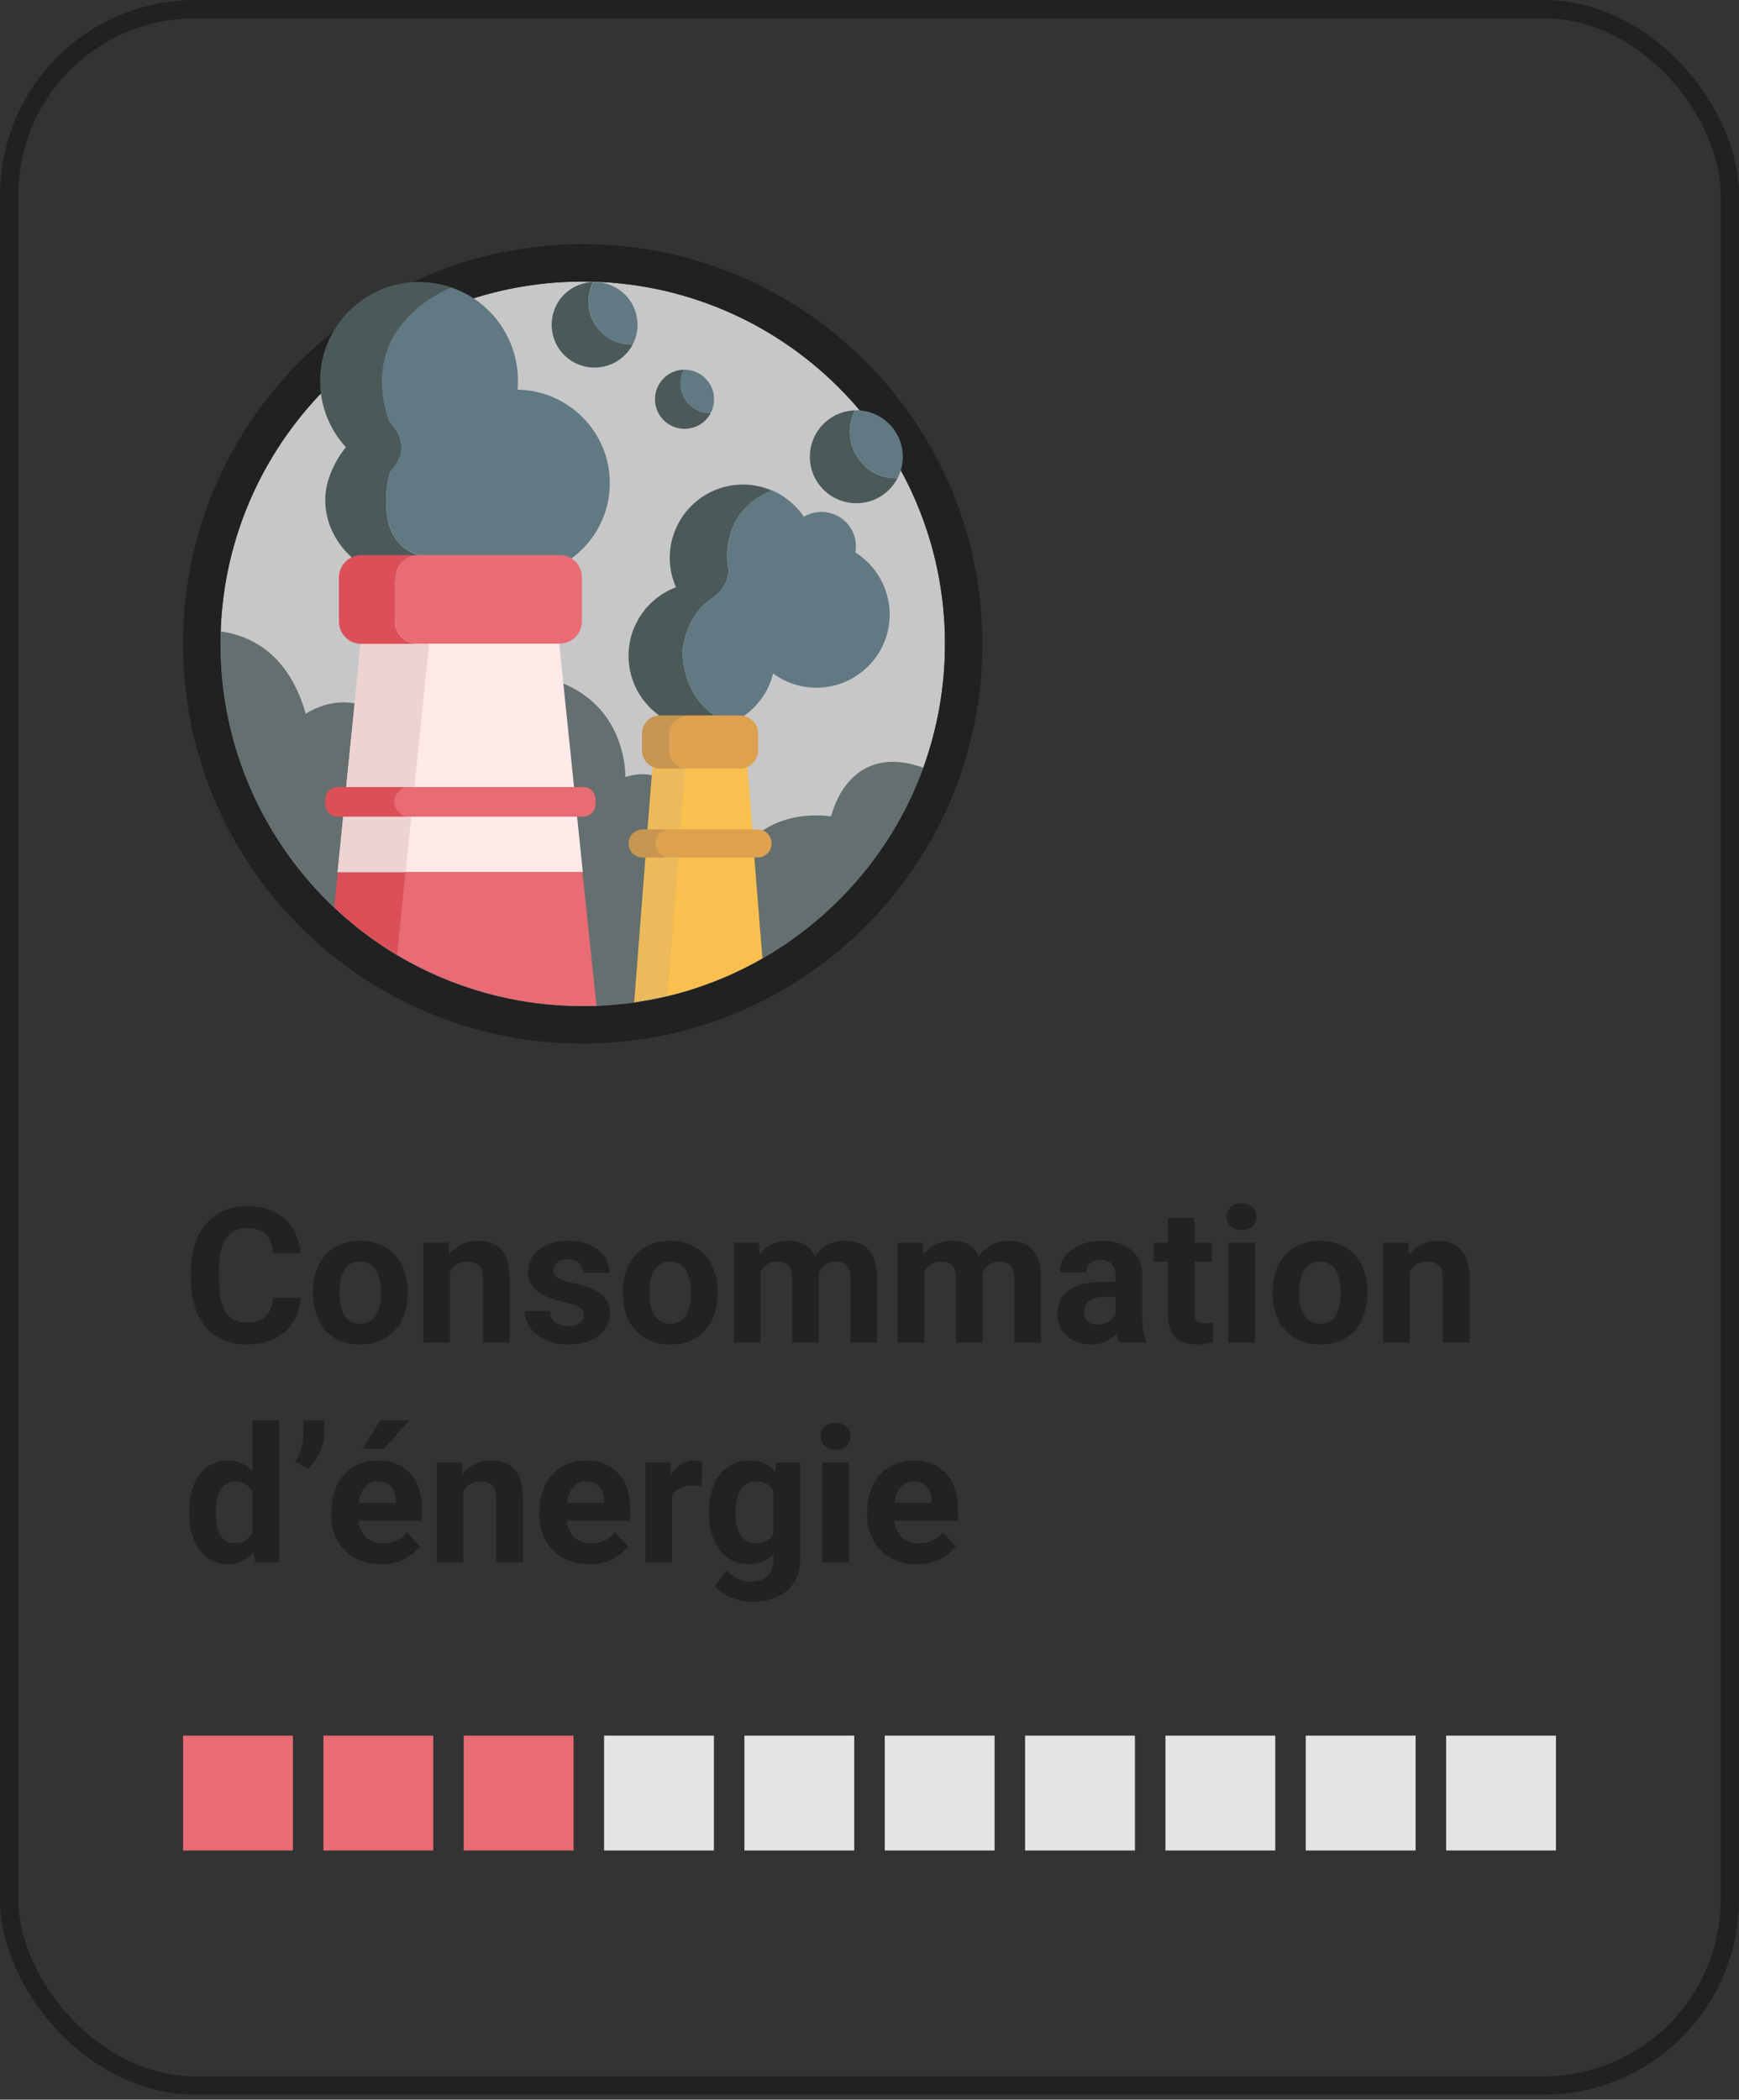 <svg width="285" height="344" viewBox="0 0 285 344" fill="none" xmlns="http://www.w3.org/2000/svg">
<rect x="0" y="0" width="285" height="344" fill="#333333" stroke="none"/>
<rect x="1.5" y="1.5" width="282" height="340.173" rx="30.5" stroke="#212121" stroke-width="3"/>
<path d="M154.871 105.485C154.871 112.609 153.611 119.457 151.307 125.813C146.484 139.079 137.052 150.103 124.948 157.043C120.124 159.806 114.84 161.925 109.279 163.246C107.528 163.676 105.716 164.013 103.903 164.259C101.876 164.535 99.817 164.72 97.728 164.812C96.991 164.842 96.223 164.842 95.455 164.842C84.333 164.842 73.919 161.772 65.009 156.459C61.292 154.248 57.851 151.607 54.718 148.66C43.289 137.82 36.131 122.497 36.131 105.485C36.131 104.778 36.131 104.103 36.162 103.397C37.268 71.584 63.412 46.127 95.516 46.127C128.296 46.127 154.871 72.689 154.871 105.485Z" fill="#C7C7C7"/>
<path fill-rule="evenodd" clip-rule="evenodd" d="M157.07 127.901L157.068 127.906C151.74 142.559 141.333 154.712 127.997 162.358L127.996 162.359C122.678 165.406 116.853 167.743 110.718 169.202C108.748 169.685 106.73 170.059 104.726 170.331C102.511 170.633 100.268 170.833 97.998 170.933L97.99 170.934L97.983 170.934C97.116 170.97 96.24 170.97 95.508 170.97H95.454C83.19 170.97 71.696 167.581 61.871 161.723C57.741 159.267 53.947 156.35 50.515 153.122L50.506 153.113L50.497 153.104C37.905 141.161 30 124.254 30 105.485L30 105.437C30 104.768 30 103.988 30.035 103.158C31.269 68.071 60.104 40 95.515 40C131.683 40 161 69.307 161 105.485C161 113.336 159.611 120.889 157.07 127.901ZM103.902 164.259C105.715 164.014 107.528 163.676 109.279 163.246C114.839 161.926 120.124 159.807 124.947 157.043C137.051 150.103 146.483 139.079 151.306 125.813C153.61 119.457 154.87 112.609 154.87 105.485C154.87 72.689 128.296 46.127 95.515 46.127C63.411 46.127 37.267 71.584 36.161 103.397C36.13 104.103 36.13 104.779 36.13 105.485C36.13 122.497 43.288 137.82 54.717 148.66C57.85 151.608 61.291 154.249 65.009 156.46C73.918 161.772 84.333 164.843 95.454 164.843C96.222 164.843 96.99 164.843 97.727 164.812C99.816 164.72 101.875 164.536 103.902 164.259Z" fill="#212121"/>
<path d="M109.31 163.215C114.871 161.895 120.124 159.776 124.978 157.012C137.083 150.103 146.484 139.049 151.338 125.783C138.865 121.33 136.223 133.736 136.223 133.736C131.276 133.183 127.682 134.32 125.04 136.039C124.456 136.408 123.934 136.838 123.442 137.267C122.275 138.281 121.384 139.417 120.677 140.492C119.11 142.918 118.619 145.037 118.619 145.037L115.915 140.492L113.15 135.886L111.676 133.429L110.908 132.139C110.355 128.761 108.573 127.441 106.822 127.011C104.671 126.489 102.49 127.318 102.49 127.318C102.49 127.318 102.859 116.325 92.321 111.995C90.447 111.227 88.235 110.675 85.624 110.429C78.773 109.784 73.335 111.412 69.525 113.285C65.409 115.312 63.197 117.645 63.197 117.645C61.476 116.233 59.756 115.496 58.128 115.219C53.673 114.421 50.109 116.939 50.109 116.939C47.437 107.604 41.722 104.257 36.162 103.428C36.131 104.073 36.131 104.779 36.131 105.485C36.131 122.497 43.289 137.851 54.779 148.66C57.913 151.608 61.353 154.249 65.071 156.46C73.98 161.772 84.364 164.843 95.516 164.843C96.284 164.843 97.022 164.843 97.79 164.812C99.879 164.751 101.937 164.536 103.965 164.259L109.31 163.215Z" fill="#4B5A59" fill-opacity="0.8"/>
<path d="M95.516 142.887H55.332L59.51 101.524H91.246L95.516 142.887Z" fill="#FFE9E9"/>
<path d="M97.758 164.781C97.02 164.812 96.252 164.812 95.484 164.812C84.363 164.812 73.948 161.741 65.039 156.429C65.438 152.621 65.93 147.923 66.421 142.856H95.454L97.758 164.781Z" fill="#E96B73"/>
<path d="M66.452 142.887C65.929 147.923 65.438 152.652 65.069 156.459C61.352 154.249 57.911 151.608 54.777 148.66L55.361 142.887H66.452Z" fill="#DC4F58"/>
<path d="M70.539 103.612C70.509 103.888 68.266 125.353 66.484 142.887H55.332L59.51 101.524H60.37L70.539 103.612Z" fill="#EED3D3"/>
<path d="M66.544 133.798H55.361C54.224 133.798 53.303 132.876 53.303 131.74V131.003C53.303 129.867 54.224 128.946 55.361 128.946H66.421C65.407 129.437 64.701 130.328 64.701 131.341C64.701 132.385 65.469 133.306 66.544 133.798Z" fill="#DC4F58"/>
<path d="M97.604 131.003V131.74C97.604 132.877 96.683 133.798 95.546 133.798H66.544C65.439 133.337 64.701 132.416 64.701 131.341C64.701 130.328 65.377 129.407 66.422 128.946H95.546C96.683 128.915 97.604 129.837 97.604 131.003Z" fill="#E96B73"/>
<path d="M126.512 80.366C125.068 79.752 123.47 79.384 121.781 79.384C115.145 79.384 109.769 84.758 109.769 91.391C109.769 93.11 110.137 94.738 110.782 96.212C106.236 97.931 103.01 102.292 103.01 107.451C103.01 114.083 108.386 119.457 115.022 119.457C116.65 119.457 118.186 119.15 119.6 118.567C118.801 118.229 117.971 117.799 117.173 117.246C111.428 113.469 111.888 106.437 111.888 106.437C111.888 106.437 112.165 103.274 114.07 100.572C114.684 99.712 115.452 98.883 116.435 98.207C117.51 97.501 118.217 96.734 118.647 95.997C119.477 94.645 119.446 93.417 119.323 92.742C119.231 92.127 119.139 91.483 119.169 90.868C119.384 84.021 124.023 81.318 126.512 80.366Z" fill="#4B5A59"/>
<path d="M140.186 90.5C140.247 90.193 140.278 89.855 140.278 89.517C140.278 86.416 137.759 83.867 134.625 83.867C133.55 83.867 132.567 84.174 131.738 84.665C130.816 83.283 129.587 82.117 128.205 81.226C127.682 80.888 127.099 80.581 126.515 80.335C124.057 81.287 119.387 84.02 119.172 90.868C119.142 91.482 119.203 92.127 119.326 92.741C119.449 93.417 119.48 94.645 118.65 95.996C118.22 96.733 117.513 97.47 116.438 98.207C115.455 98.883 114.687 99.681 114.073 100.572C112.168 103.305 111.891 106.437 111.891 106.437C111.891 106.437 111.4 113.469 117.175 117.246C118.005 117.768 118.804 118.229 119.602 118.566C123.105 117.123 125.778 114.083 126.699 110.337C128.696 111.811 131.154 112.671 133.796 112.671C140.432 112.671 145.808 107.297 145.808 100.664C145.777 96.365 143.535 92.618 140.186 90.5Z" fill="#617983"/>
<path d="M124.947 157.012C120.124 159.776 114.84 161.895 109.279 163.215L111.092 140.492L111.461 135.886L111.645 133.429L112.259 125.906V125.875L112.474 123.05H122.305L122.49 125.629L123.288 135.886L123.381 137.298L123.626 140.522L124.947 157.012Z" fill="#FAC04F"/>
<path d="M109.31 163.215L111.123 140.492L111.491 135.855L111.675 133.429L112.29 125.906V125.875L112.505 123.05H111.645L109.74 123.203L107.098 123.449L106.914 125.629L106.821 126.98L106.115 135.855L105.777 140.492L103.934 164.229L109.31 163.215Z" fill="#ECBA5A"/>
<path d="M109.771 140.492H105.316C104.056 140.492 103.012 139.448 103.012 138.189C103.012 137.544 103.288 136.961 103.688 136.561C104.118 136.131 104.671 135.886 105.316 135.886H109.771C109.125 135.886 108.572 136.131 108.142 136.561C107.712 136.991 107.466 137.544 107.466 138.189C107.466 139.448 108.511 140.492 109.771 140.492Z" fill="#C89551"/>
<path d="M126.453 138.188C126.453 138.833 126.208 139.417 125.778 139.816C125.347 140.246 124.794 140.492 124.149 140.492H109.802C108.543 140.492 107.498 139.448 107.498 138.188C107.498 137.544 107.744 136.96 108.174 136.561C108.604 136.131 109.157 135.885 109.802 135.885H124.149C125.409 135.855 126.453 136.899 126.453 138.188Z" fill="#DEA14E"/>
<path d="M112.657 125.906H108.172C106.544 125.906 105.223 124.585 105.223 122.958V120.163C105.223 118.536 106.544 117.215 108.172 117.215H112.657C111.029 117.215 109.708 118.536 109.708 120.163V122.958C109.708 124.585 111.029 125.906 112.657 125.906Z" fill="#C89551"/>
<path d="M124.238 120.163V122.958C124.238 124.585 122.917 125.906 121.289 125.906H112.656C111.028 125.906 109.707 124.585 109.707 122.958V120.163C109.707 118.536 111.028 117.215 112.656 117.215H121.289C122.917 117.215 124.238 118.536 124.238 120.163Z" fill="#DEA14E"/>
<path d="M147.098 78.339C146.698 79.138 146.115 79.875 145.408 80.519C142.274 83.314 137.451 83.037 134.655 79.905C131.86 76.773 132.136 71.952 135.27 69.158C136.652 67.899 138.403 67.285 140.124 67.223C138.711 69.956 139.049 73.365 141.199 75.791C142.735 77.572 144.916 78.431 147.098 78.339Z" fill="#4B5A59"/>
<path d="M146.021 69.772C148.202 72.198 148.509 75.637 147.096 78.339C144.915 78.401 142.733 77.541 141.197 75.791C139.016 73.365 138.709 69.926 140.122 67.223C142.273 67.162 144.454 68.022 146.021 69.772Z" fill="#617983"/>
<path d="M103.687 56.445C103.319 57.182 102.796 57.857 102.12 58.441C99.233 61.02 94.778 60.775 92.197 57.888C89.617 55.002 89.862 50.549 92.75 47.969C94.04 46.833 95.638 46.25 97.236 46.188C95.945 48.706 96.222 51.869 98.219 54.08C99.693 55.708 101.69 56.506 103.687 56.445Z" fill="#4B5A59"/>
<path d="M102.704 48.553C104.701 50.795 105.008 53.958 103.687 56.445C101.691 56.507 99.694 55.708 98.25 54.111C96.253 51.87 95.945 48.707 97.267 46.22C99.263 46.158 101.26 46.957 102.704 48.553Z" fill="#617983"/>
<path d="M116.498 67.653C116.221 68.175 115.883 68.636 115.422 69.035C113.426 70.816 110.353 70.632 108.571 68.636C106.79 66.64 106.974 63.569 108.971 61.788C109.862 60.989 110.968 60.59 112.074 60.56C111.183 62.279 111.367 64.49 112.75 66.025C113.702 67.162 115.115 67.714 116.498 67.653Z" fill="#4B5A59"/>
<path d="M115.793 62.187C117.175 63.723 117.39 65.903 116.469 67.653C115.086 67.684 113.704 67.162 112.721 66.026C111.338 64.49 111.123 62.31 112.045 60.56C113.427 60.529 114.81 61.082 115.793 62.187Z" fill="#617983"/>
<path d="M68.418 90.929C61.782 88.657 63.257 80.151 63.779 77.848C63.871 77.51 64.025 77.172 64.271 76.927C67.374 73.457 64.947 70.263 64.056 69.311C63.841 69.096 63.718 68.851 63.626 68.574C59.417 54.817 69.954 48.829 73.948 47.079C72.043 46.434 69.985 46.127 67.835 46.219C59.724 46.618 53.088 53.128 52.504 61.205C52.166 65.872 53.825 70.14 56.682 73.272C54.809 75.576 53.303 78.8 53.303 81.901C53.303 89.609 60.523 95.535 69.002 95.535C72.074 95.535 74.931 94.706 77.328 93.294C74.317 92.649 71.091 91.851 68.418 90.929Z" fill="#4B5A59"/>
<path d="M84.823 63.845C84.854 63.385 84.885 62.894 84.885 62.402C84.885 55.984 81.168 50.426 75.73 47.816C75.146 47.54 74.532 47.294 73.917 47.079C69.923 48.829 59.386 54.817 63.564 68.544C63.595 68.697 63.656 68.851 63.718 69.004C63.718 69.004 63.871 69.127 64.086 69.403C64.086 69.403 64.086 69.403 64.117 69.434C64.148 69.465 64.178 69.496 64.209 69.526L64.24 69.557C64.271 69.588 64.301 69.618 64.332 69.649C64.332 69.68 64.363 69.68 64.363 69.711C64.394 69.741 64.424 69.772 64.455 69.803C64.486 69.833 64.486 69.833 64.516 69.864C64.547 69.895 64.578 69.956 64.609 69.987C64.609 70.018 64.639 70.018 64.639 70.048C64.731 70.171 64.824 70.294 64.916 70.448C64.916 70.478 64.947 70.478 64.947 70.509C64.977 70.57 65.008 70.601 65.039 70.662C65.069 70.693 65.069 70.724 65.1 70.755C65.131 70.816 65.162 70.847 65.192 70.908C65.192 70.939 65.223 70.97 65.223 71C65.254 71.062 65.284 71.123 65.284 71.154C65.284 71.184 65.315 71.215 65.315 71.246C65.346 71.307 65.377 71.4 65.407 71.461C65.407 71.461 65.407 71.492 65.438 71.492C65.469 71.584 65.499 71.676 65.53 71.768C65.53 71.799 65.561 71.829 65.561 71.86C65.592 71.921 65.592 71.983 65.622 72.075C65.622 72.106 65.653 72.136 65.653 72.167C65.653 72.229 65.684 72.29 65.684 72.351C65.684 72.382 65.684 72.413 65.715 72.474C65.715 72.536 65.745 72.597 65.745 72.659C65.745 72.689 65.745 72.72 65.745 72.781C65.745 72.874 65.745 72.935 65.776 73.027C65.776 73.058 65.776 73.088 65.776 73.119C65.776 73.211 65.776 73.334 65.776 73.426C65.776 73.457 65.776 73.488 65.776 73.518C65.776 73.61 65.776 73.672 65.745 73.764C65.745 73.795 65.745 73.856 65.745 73.887C65.745 73.948 65.715 74.04 65.715 74.102C65.715 74.132 65.684 74.194 65.684 74.225C65.684 74.286 65.653 74.378 65.622 74.44C65.622 74.47 65.592 74.532 65.592 74.562C65.561 74.654 65.53 74.716 65.499 74.808C65.499 74.839 65.469 74.87 65.469 74.9C65.438 75.023 65.377 75.146 65.315 75.269C65.315 75.299 65.284 75.299 65.284 75.33C65.223 75.422 65.192 75.545 65.131 75.637C65.1 75.668 65.069 75.729 65.069 75.76C65.008 75.852 64.977 75.913 64.916 76.006C64.885 76.036 64.854 76.098 64.824 76.129C64.762 76.221 64.701 76.282 64.67 76.374C64.639 76.405 64.609 76.466 64.578 76.497C64.516 76.589 64.455 76.65 64.363 76.743C64.332 76.773 64.301 76.835 64.271 76.865C64.148 76.988 64.056 77.111 63.933 77.234C63.933 77.234 63.871 77.449 63.779 77.817C63.257 80.121 61.782 88.626 68.418 90.899C71.122 91.82 74.317 92.618 77.358 93.263C77.573 93.141 77.757 93.018 77.972 92.895C80 93.877 82.243 94.43 84.639 94.43C93.088 94.43 99.939 87.582 99.939 79.138C99.939 70.785 93.18 63.968 84.823 63.845Z" fill="#617983"/>
<path d="M95.361 94.584V101.8C95.361 103.827 93.732 105.454 91.705 105.454H68.418C66.39 105.454 64.762 103.827 64.762 101.8V94.584C64.762 92.557 66.39 90.93 68.418 90.93H91.705C93.732 90.93 95.361 92.557 95.361 94.584Z" fill="#E96B73"/>
<path d="M68.417 105.485H59.201C57.173 105.485 55.545 103.858 55.545 101.831V94.615C55.545 92.588 57.173 90.96 59.201 90.96H68.387C66.359 90.96 64.731 92.588 64.731 94.615V101.831C64.731 103.827 66.39 105.485 68.417 105.485Z" fill="#DC4F58"/>
<path d="M44.743 212.659H49.269C49.178 214.143 48.77 215.459 48.043 216.61C47.327 217.76 46.322 218.658 45.031 219.304C43.749 219.95 42.205 220.273 40.399 220.273C38.986 220.273 37.72 220.031 36.6 219.546C35.48 219.052 34.521 218.346 33.724 217.427C32.937 216.509 32.336 215.399 31.922 214.097C31.509 212.795 31.302 211.337 31.302 209.723V208.194C31.302 206.579 31.514 205.121 31.938 203.819C32.371 202.507 32.987 201.392 33.784 200.474C34.592 199.556 35.555 198.849 36.675 198.355C37.795 197.861 39.047 197.613 40.429 197.613C42.266 197.613 43.815 197.946 45.076 198.612C46.348 199.278 47.331 200.197 48.028 201.367C48.734 202.538 49.158 203.87 49.299 205.363H44.758C44.708 204.475 44.531 203.723 44.228 203.108C43.926 202.482 43.467 202.013 42.851 201.7C42.246 201.377 41.438 201.216 40.429 201.216C39.672 201.216 39.011 201.357 38.446 201.64C37.881 201.922 37.407 202.351 37.023 202.926C36.64 203.501 36.352 204.228 36.161 205.106C35.979 205.974 35.888 206.993 35.888 208.164V209.723C35.888 210.863 35.974 211.867 36.145 212.735C36.317 213.593 36.579 214.319 36.933 214.915C37.296 215.5 37.76 215.944 38.325 216.247C38.9 216.539 39.592 216.686 40.399 216.686C41.347 216.686 42.13 216.534 42.745 216.231C43.361 215.929 43.83 215.48 44.153 214.884C44.486 214.289 44.683 213.547 44.743 212.659ZM51.282 211.948V211.63C51.282 210.429 51.454 209.324 51.797 208.315C52.14 207.296 52.639 206.413 53.295 205.666C53.951 204.919 54.759 204.339 55.717 203.925C56.676 203.501 57.776 203.29 59.017 203.29C60.258 203.29 61.363 203.501 62.332 203.925C63.301 204.339 64.113 204.919 64.769 205.666C65.435 206.413 65.94 207.296 66.283 208.315C66.626 209.324 66.797 210.429 66.797 211.63V211.948C66.797 213.139 66.626 214.243 66.283 215.263C65.94 216.272 65.435 217.155 64.769 217.912C64.113 218.658 63.306 219.239 62.347 219.652C61.389 220.066 60.289 220.273 59.047 220.273C57.806 220.273 56.701 220.066 55.732 219.652C54.774 219.239 53.961 218.658 53.295 217.912C52.639 217.155 52.14 216.272 51.797 215.263C51.454 214.243 51.282 213.139 51.282 211.948ZM55.642 211.63V211.948C55.642 212.634 55.702 213.275 55.823 213.87C55.944 214.465 56.136 214.99 56.398 215.444C56.671 215.888 57.024 216.236 57.458 216.489C57.892 216.741 58.422 216.867 59.047 216.867C59.653 216.867 60.172 216.741 60.606 216.489C61.04 216.236 61.389 215.888 61.651 215.444C61.913 214.99 62.105 214.465 62.226 213.87C62.357 213.275 62.423 212.634 62.423 211.948V211.63C62.423 210.964 62.357 210.338 62.226 209.753C62.105 209.158 61.908 208.633 61.636 208.179C61.373 207.715 61.025 207.351 60.591 207.089C60.157 206.826 59.633 206.695 59.017 206.695C58.401 206.695 57.877 206.826 57.443 207.089C57.019 207.351 56.671 207.715 56.398 208.179C56.136 208.633 55.944 209.158 55.823 209.753C55.702 210.338 55.642 210.964 55.642 211.63ZM73.745 207.089V219.97H69.386V203.592H73.473L73.745 207.089ZM73.109 211.206H71.929C71.929 209.995 72.085 208.905 72.398 207.937C72.711 206.958 73.15 206.125 73.715 205.439C74.28 204.743 74.951 204.213 75.728 203.85C76.515 203.476 77.393 203.29 78.362 203.29C79.129 203.29 79.83 203.401 80.466 203.623C81.102 203.845 81.647 204.198 82.101 204.682C82.565 205.167 82.918 205.807 83.16 206.604C83.412 207.402 83.539 208.375 83.539 209.526V219.97H79.149V209.511C79.149 208.784 79.048 208.219 78.846 207.815C78.644 207.412 78.347 207.129 77.953 206.968C77.57 206.796 77.095 206.71 76.53 206.71C75.945 206.71 75.435 206.826 75.001 207.059C74.578 207.291 74.224 207.614 73.942 208.027C73.669 208.431 73.463 208.905 73.321 209.45C73.18 209.995 73.109 210.58 73.109 211.206ZM95.709 215.444C95.709 215.132 95.618 214.849 95.436 214.597C95.254 214.344 94.916 214.112 94.422 213.9C93.938 213.678 93.236 213.477 92.318 213.295C91.49 213.113 90.718 212.886 90.002 212.614C89.296 212.331 88.68 211.993 88.155 211.6C87.641 211.206 87.237 210.742 86.944 210.207C86.652 209.662 86.505 209.042 86.505 208.345C86.505 207.659 86.652 207.013 86.944 206.408C87.247 205.802 87.676 205.267 88.231 204.803C88.796 204.329 89.482 203.961 90.29 203.698C91.107 203.426 92.025 203.29 93.044 203.29C94.467 203.29 95.688 203.517 96.707 203.971C97.737 204.425 98.524 205.05 99.069 205.848C99.624 206.635 99.901 207.533 99.901 208.542H95.542C95.542 208.118 95.451 207.74 95.269 207.407C95.098 207.064 94.826 206.796 94.452 206.604C94.089 206.403 93.615 206.302 93.029 206.302C92.545 206.302 92.126 206.388 91.773 206.559C91.42 206.721 91.147 206.943 90.956 207.225C90.774 207.498 90.683 207.8 90.683 208.133C90.683 208.386 90.734 208.613 90.835 208.814C90.945 209.006 91.122 209.183 91.364 209.344C91.606 209.506 91.919 209.657 92.303 209.798C92.696 209.93 93.181 210.051 93.756 210.162C94.936 210.404 95.991 210.722 96.919 211.115C97.848 211.499 98.585 212.023 99.129 212.689C99.674 213.345 99.947 214.208 99.947 215.278C99.947 216.004 99.785 216.67 99.462 217.276C99.139 217.881 98.675 218.411 98.07 218.865C97.464 219.309 96.738 219.657 95.89 219.91C95.053 220.152 94.109 220.273 93.06 220.273C91.536 220.273 90.244 220 89.185 219.456C88.135 218.911 87.338 218.219 86.793 217.382C86.258 216.534 85.991 215.666 85.991 214.778H90.123C90.143 215.374 90.295 215.853 90.577 216.216C90.87 216.58 91.238 216.842 91.682 217.003C92.136 217.165 92.626 217.246 93.15 217.246C93.716 217.246 94.185 217.17 94.558 217.019C94.931 216.857 95.214 216.645 95.406 216.383C95.608 216.11 95.709 215.798 95.709 215.444ZM102.081 211.948V211.63C102.081 210.429 102.253 209.324 102.596 208.315C102.939 207.296 103.438 206.413 104.094 205.666C104.75 204.919 105.557 204.339 106.516 203.925C107.475 203.501 108.575 203.29 109.816 203.29C111.057 203.29 112.162 203.501 113.131 203.925C114.1 204.339 114.912 204.919 115.568 205.666C116.234 206.413 116.738 207.296 117.082 208.315C117.425 209.324 117.596 210.429 117.596 211.63V211.948C117.596 213.139 117.425 214.243 117.082 215.263C116.738 216.272 116.234 217.155 115.568 217.912C114.912 218.658 114.105 219.239 113.146 219.652C112.187 220.066 111.087 220.273 109.846 220.273C108.605 220.273 107.5 220.066 106.531 219.652C105.573 219.239 104.76 218.658 104.094 217.912C103.438 217.155 102.939 216.272 102.596 215.263C102.253 214.243 102.081 213.139 102.081 211.948ZM106.44 211.63V211.948C106.44 212.634 106.501 213.275 106.622 213.87C106.743 214.465 106.935 214.99 107.197 215.444C107.47 215.888 107.823 216.236 108.257 216.489C108.691 216.741 109.221 216.867 109.846 216.867C110.452 216.867 110.971 216.741 111.405 216.489C111.839 216.236 112.187 215.888 112.45 215.444C112.712 214.99 112.904 214.465 113.025 213.87C113.156 213.275 113.222 212.634 113.222 211.948V211.63C113.222 210.964 113.156 210.338 113.025 209.753C112.904 209.158 112.707 208.633 112.435 208.179C112.172 207.715 111.824 207.351 111.39 207.089C110.956 206.826 110.431 206.695 109.816 206.695C109.2 206.695 108.676 206.826 108.242 207.089C107.818 207.351 107.47 207.715 107.197 208.179C106.935 208.633 106.743 209.158 106.622 209.753C106.501 210.338 106.44 210.964 106.44 211.63ZM124.635 206.983V219.97H120.26V203.592H124.362L124.635 206.983ZM124.029 211.206H122.818C122.818 210.066 122.955 209.016 123.227 208.058C123.51 207.089 123.918 206.251 124.453 205.545C124.998 204.828 125.669 204.273 126.466 203.88C127.264 203.486 128.187 203.29 129.236 203.29C129.963 203.29 130.629 203.401 131.234 203.623C131.84 203.834 132.36 204.173 132.793 204.637C133.237 205.091 133.581 205.686 133.823 206.423C134.065 207.149 134.186 208.022 134.186 209.042V219.97H129.827V209.526C129.827 208.779 129.726 208.204 129.524 207.8C129.322 207.397 129.035 207.114 128.661 206.953C128.298 206.791 127.859 206.71 127.344 206.71C126.779 206.71 126.285 206.826 125.861 207.059C125.447 207.291 125.104 207.614 124.832 208.027C124.559 208.431 124.357 208.905 124.226 209.45C124.095 209.995 124.029 210.58 124.029 211.206ZM133.777 210.707L132.218 210.903C132.218 209.834 132.349 208.84 132.612 207.921C132.884 207.003 133.283 206.196 133.808 205.5C134.342 204.803 135.003 204.263 135.791 203.88C136.578 203.486 137.486 203.29 138.515 203.29C139.302 203.29 140.019 203.406 140.665 203.638C141.31 203.86 141.86 204.218 142.314 204.712C142.779 205.197 143.132 205.833 143.374 206.62C143.626 207.407 143.752 208.37 143.752 209.511V219.97H139.378V209.511C139.378 208.754 139.277 208.179 139.075 207.785C138.883 207.382 138.601 207.104 138.228 206.953C137.864 206.791 137.43 206.71 136.926 206.71C136.401 206.71 135.942 206.816 135.548 207.028C135.155 207.23 134.827 207.513 134.564 207.876C134.302 208.239 134.105 208.663 133.974 209.147C133.843 209.622 133.777 210.141 133.777 210.707ZM151.487 206.983V219.97H147.113V203.592H151.215L151.487 206.983ZM150.882 211.206H149.671C149.671 210.066 149.807 209.016 150.08 208.058C150.362 207.089 150.771 206.251 151.306 205.545C151.851 204.828 152.522 204.273 153.319 203.88C154.116 203.486 155.039 203.29 156.089 203.29C156.815 203.29 157.481 203.401 158.087 203.623C158.692 203.834 159.212 204.173 159.646 204.637C160.09 205.091 160.433 205.686 160.675 206.423C160.917 207.149 161.039 208.022 161.039 209.042V219.97H156.679V209.526C156.679 208.779 156.578 208.204 156.376 207.8C156.175 207.397 155.887 207.114 155.514 206.953C155.15 206.791 154.711 206.71 154.197 206.71C153.632 206.71 153.137 206.826 152.713 207.059C152.3 207.291 151.957 207.614 151.684 208.027C151.412 208.431 151.21 208.905 151.079 209.45C150.947 209.995 150.882 210.58 150.882 211.206ZM160.63 210.707L159.071 210.903C159.071 209.834 159.202 208.84 159.464 207.921C159.737 207.003 160.135 206.196 160.66 205.5C161.195 204.803 161.856 204.263 162.643 203.88C163.43 203.486 164.338 203.29 165.368 203.29C166.155 203.29 166.871 203.406 167.517 203.638C168.163 203.86 168.713 204.218 169.167 204.712C169.631 205.197 169.984 205.833 170.227 206.62C170.479 207.407 170.605 208.37 170.605 209.511V219.97H166.23V209.511C166.23 208.754 166.13 208.179 165.928 207.785C165.736 207.382 165.453 207.104 165.08 206.953C164.717 206.791 164.283 206.71 163.778 206.71C163.254 206.71 162.794 206.816 162.401 207.028C162.007 207.23 161.679 207.513 161.417 207.876C161.155 208.239 160.958 208.663 160.827 209.147C160.695 209.622 160.63 210.141 160.63 210.707ZM182.82 216.277V208.981C182.82 208.456 182.735 208.007 182.563 207.634C182.391 207.25 182.124 206.953 181.761 206.741C181.408 206.529 180.948 206.423 180.383 206.423C179.899 206.423 179.48 206.509 179.127 206.68C178.774 206.842 178.501 207.079 178.31 207.392C178.118 207.694 178.022 208.053 178.022 208.466H173.663C173.663 207.77 173.824 207.109 174.147 206.483C174.47 205.858 174.939 205.308 175.555 204.833C176.17 204.349 176.902 203.971 177.75 203.698C178.607 203.426 179.566 203.29 180.625 203.29C181.897 203.29 183.027 203.501 184.016 203.925C185.005 204.349 185.782 204.985 186.347 205.833C186.922 206.68 187.21 207.74 187.21 209.011V216.02C187.21 216.918 187.265 217.654 187.376 218.229C187.487 218.795 187.649 219.289 187.861 219.713V219.97H183.456C183.244 219.526 183.083 218.971 182.972 218.305C182.871 217.629 182.82 216.953 182.82 216.277ZM183.396 209.995L183.426 212.462H180.989C180.414 212.462 179.914 212.528 179.49 212.659C179.066 212.79 178.718 212.977 178.446 213.219C178.173 213.451 177.972 213.724 177.84 214.037C177.719 214.349 177.659 214.693 177.659 215.066C177.659 215.439 177.744 215.777 177.916 216.08C178.088 216.373 178.335 216.605 178.658 216.776C178.981 216.938 179.359 217.019 179.793 217.019C180.449 217.019 181.019 216.887 181.503 216.625C181.988 216.363 182.361 216.04 182.624 215.656C182.896 215.273 183.037 214.91 183.047 214.566L184.198 216.413C184.036 216.827 183.814 217.256 183.532 217.7C183.259 218.144 182.911 218.562 182.487 218.956C182.063 219.34 181.554 219.657 180.958 219.91C180.363 220.152 179.657 220.273 178.839 220.273C177.8 220.273 176.856 220.066 176.009 219.652C175.171 219.229 174.505 218.648 174.011 217.912C173.526 217.165 173.284 216.317 173.284 215.369C173.284 214.511 173.446 213.749 173.769 213.083C174.091 212.417 174.566 211.857 175.191 211.403C175.827 210.939 176.619 210.59 177.568 210.358C178.516 210.116 179.616 209.995 180.868 209.995H183.396ZM198.593 203.592V206.68H189.057V203.592H198.593ZM191.418 199.551H195.777V215.036C195.777 215.51 195.838 215.873 195.959 216.125C196.09 216.378 196.282 216.554 196.534 216.655C196.786 216.746 197.104 216.792 197.488 216.792C197.76 216.792 198.002 216.781 198.214 216.761C198.436 216.731 198.623 216.701 198.774 216.67L198.79 219.879C198.416 220 198.013 220.096 197.579 220.167C197.145 220.238 196.665 220.273 196.141 220.273C195.182 220.273 194.344 220.117 193.628 219.804C192.922 219.481 192.377 218.966 191.993 218.26C191.61 217.553 191.418 216.625 191.418 215.475V199.551ZM205.677 203.592V219.97H201.302V203.592H205.677ZM201.03 199.324C201.03 198.688 201.252 198.163 201.696 197.75C202.14 197.336 202.735 197.129 203.482 197.129C204.219 197.129 204.809 197.336 205.253 197.75C205.707 198.163 205.934 198.688 205.934 199.324C205.934 199.959 205.707 200.484 205.253 200.898C204.809 201.312 204.219 201.519 203.482 201.519C202.735 201.519 202.14 201.312 201.696 200.898C201.252 200.484 201.03 199.959 201.03 199.324ZM208.583 211.948V211.63C208.583 210.429 208.755 209.324 209.098 208.315C209.441 207.296 209.94 206.413 210.596 205.666C211.252 204.919 212.059 204.339 213.018 203.925C213.977 203.501 215.077 203.29 216.318 203.29C217.559 203.29 218.664 203.501 219.633 203.925C220.602 204.339 221.414 204.919 222.07 205.666C222.736 206.413 223.24 207.296 223.583 208.315C223.927 209.324 224.098 210.429 224.098 211.63V211.948C224.098 213.139 223.927 214.243 223.583 215.263C223.24 216.272 222.736 217.155 222.07 217.912C221.414 218.658 220.607 219.239 219.648 219.652C218.689 220.066 217.589 220.273 216.348 220.273C215.107 220.273 214.002 220.066 213.033 219.652C212.075 219.239 211.262 218.658 210.596 217.912C209.94 217.155 209.441 216.272 209.098 215.263C208.755 214.243 208.583 213.139 208.583 211.948ZM212.942 211.63V211.948C212.942 212.634 213.003 213.275 213.124 213.87C213.245 214.465 213.437 214.99 213.699 215.444C213.972 215.888 214.325 216.236 214.759 216.489C215.193 216.741 215.722 216.867 216.348 216.867C216.954 216.867 217.473 216.741 217.907 216.489C218.341 216.236 218.689 215.888 218.952 215.444C219.214 214.99 219.406 214.465 219.527 213.87C219.658 213.275 219.724 212.634 219.724 211.948V211.63C219.724 210.964 219.658 210.338 219.527 209.753C219.406 209.158 219.209 208.633 218.937 208.179C218.674 207.715 218.326 207.351 217.892 207.089C217.458 206.826 216.933 206.695 216.318 206.695C215.702 206.695 215.178 206.826 214.744 207.089C214.32 207.351 213.972 207.715 213.699 208.179C213.437 208.633 213.245 209.158 213.124 209.753C213.003 210.338 212.942 210.964 212.942 211.63ZM231.046 207.089V219.97H226.687V203.592H230.773L231.046 207.089ZM230.41 211.206H229.229C229.229 209.995 229.386 208.905 229.699 207.937C230.012 206.958 230.451 206.125 231.016 205.439C231.581 204.743 232.252 204.213 233.029 203.85C233.816 203.476 234.694 203.29 235.663 203.29C236.43 203.29 237.131 203.401 237.767 203.623C238.402 203.845 238.947 204.198 239.401 204.682C239.866 205.167 240.219 205.807 240.461 206.604C240.713 207.402 240.839 208.375 240.839 209.526V219.97H236.45V209.511C236.45 208.784 236.349 208.219 236.147 207.815C235.945 207.412 235.647 207.129 235.254 206.968C234.87 206.796 234.396 206.71 233.831 206.71C233.246 206.71 232.736 206.826 232.302 207.059C231.878 207.291 231.525 207.614 231.243 208.027C230.97 208.431 230.763 208.905 230.622 209.45C230.481 209.995 230.41 210.58 230.41 211.206ZM41.368 252.398V232.72H45.757V255.97H41.807L41.368 252.398ZM31.014 247.978V247.66C31.014 246.409 31.155 245.274 31.438 244.254C31.721 243.225 32.134 242.342 32.679 241.605C33.224 240.869 33.895 240.299 34.692 239.895C35.49 239.491 36.398 239.29 37.417 239.29C38.376 239.29 39.213 239.491 39.93 239.895C40.656 240.299 41.272 240.874 41.776 241.621C42.291 242.357 42.705 243.23 43.018 244.239C43.33 245.238 43.557 246.333 43.699 247.524V248.22C43.557 249.361 43.33 250.42 43.018 251.399C42.705 252.378 42.291 253.236 41.776 253.972C41.272 254.699 40.656 255.264 39.93 255.667C39.203 256.071 38.355 256.273 37.387 256.273C36.367 256.273 35.459 256.066 34.662 255.652C33.875 255.239 33.209 254.658 32.664 253.912C32.129 253.165 31.721 252.287 31.438 251.278C31.155 250.269 31.014 249.169 31.014 247.978ZM35.373 247.66V247.978C35.373 248.654 35.424 249.285 35.525 249.87C35.636 250.455 35.812 250.975 36.055 251.429C36.307 251.873 36.63 252.221 37.023 252.474C37.427 252.716 37.916 252.837 38.492 252.837C39.238 252.837 39.854 252.67 40.338 252.337C40.823 251.994 41.191 251.525 41.443 250.93C41.706 250.334 41.857 249.648 41.898 248.871V246.888C41.867 246.252 41.776 245.682 41.625 245.178C41.484 244.663 41.272 244.224 40.989 243.861C40.717 243.498 40.374 243.215 39.96 243.013C39.556 242.811 39.077 242.71 38.522 242.71C37.957 242.71 37.472 242.842 37.069 243.104C36.665 243.356 36.337 243.704 36.085 244.148C35.843 244.592 35.661 245.117 35.54 245.723C35.429 246.318 35.373 246.964 35.373 247.66ZM53.144 232.72V235.021C53.144 235.677 53.018 236.353 52.766 237.049C52.523 237.746 52.196 238.407 51.782 239.032C51.368 239.648 50.914 240.173 50.419 240.606L48.376 239.426C48.749 238.83 49.067 238.185 49.33 237.488C49.592 236.782 49.723 235.965 49.723 235.036V232.72H53.144ZM62.453 256.273C61.182 256.273 60.041 256.071 59.032 255.667C58.023 255.254 57.165 254.684 56.459 253.957C55.763 253.23 55.228 252.388 54.855 251.429C54.481 250.46 54.294 249.431 54.294 248.341V247.736C54.294 246.495 54.471 245.359 54.824 244.33C55.177 243.301 55.682 242.408 56.338 241.651C57.004 240.894 57.811 240.314 58.76 239.91C59.708 239.496 60.778 239.29 61.969 239.29C63.129 239.29 64.159 239.481 65.057 239.865C65.955 240.248 66.707 240.793 67.312 241.5C67.928 242.206 68.392 243.054 68.705 244.042C69.017 245.021 69.174 246.111 69.174 247.312V249.128H56.156V246.222H64.89V245.889C64.89 245.284 64.779 244.744 64.557 244.27C64.345 243.785 64.022 243.402 63.588 243.119C63.154 242.837 62.599 242.695 61.923 242.695C61.348 242.695 60.854 242.821 60.44 243.074C60.026 243.326 59.688 243.679 59.426 244.133C59.173 244.587 58.982 245.122 58.851 245.738C58.73 246.343 58.669 247.009 58.669 247.736V248.341C58.669 248.997 58.76 249.603 58.941 250.158C59.133 250.713 59.401 251.192 59.744 251.596C60.097 251.999 60.521 252.312 61.015 252.534C61.52 252.756 62.09 252.867 62.726 252.867C63.513 252.867 64.244 252.716 64.92 252.413C65.607 252.1 66.197 251.631 66.691 251.005L68.811 253.306C68.467 253.801 67.998 254.275 67.403 254.729C66.817 255.183 66.111 255.556 65.284 255.849C64.456 256.132 63.513 256.273 62.453 256.273ZM59.38 237.367L62.347 232.705H67.085L62.922 237.367H59.38ZM75.925 243.089V255.97H71.565V239.592H75.652L75.925 243.089ZM75.289 247.206H74.108C74.108 245.995 74.265 244.905 74.578 243.937C74.891 242.958 75.329 242.125 75.894 241.439C76.46 240.743 77.131 240.213 77.908 239.85C78.695 239.476 79.573 239.29 80.541 239.29C81.308 239.29 82.01 239.401 82.645 239.623C83.281 239.845 83.826 240.198 84.28 240.682C84.745 241.167 85.098 241.807 85.34 242.604C85.592 243.402 85.718 244.375 85.718 245.526V255.97H81.329V245.511C81.329 244.784 81.228 244.219 81.026 243.815C80.824 243.412 80.526 243.129 80.133 242.968C79.749 242.796 79.275 242.71 78.71 242.71C78.125 242.71 77.615 242.826 77.181 243.059C76.757 243.291 76.404 243.614 76.122 244.027C75.849 244.431 75.642 244.905 75.501 245.45C75.36 245.995 75.289 246.58 75.289 247.206ZM96.571 256.273C95.3 256.273 94.159 256.071 93.15 255.667C92.141 255.254 91.284 254.684 90.577 253.957C89.881 253.23 89.346 252.388 88.973 251.429C88.599 250.46 88.413 249.431 88.413 248.341V247.736C88.413 246.495 88.589 245.359 88.942 244.33C89.296 243.301 89.8 242.408 90.456 241.651C91.122 240.894 91.929 240.314 92.878 239.91C93.826 239.496 94.896 239.29 96.087 239.29C97.247 239.29 98.277 239.481 99.175 239.865C100.073 240.248 100.825 240.793 101.43 241.5C102.046 242.206 102.51 243.054 102.823 244.042C103.136 245.021 103.292 246.111 103.292 247.312V249.128H90.274V246.222H99.008V245.889C99.008 245.284 98.897 244.744 98.675 244.27C98.463 243.785 98.141 243.402 97.707 243.119C97.273 242.837 96.718 242.695 96.041 242.695C95.466 242.695 94.972 242.821 94.558 243.074C94.144 243.326 93.806 243.679 93.544 244.133C93.292 244.587 93.1 245.122 92.969 245.738C92.848 246.343 92.787 247.009 92.787 247.736V248.341C92.787 248.997 92.878 249.603 93.06 250.158C93.251 250.713 93.519 251.192 93.862 251.596C94.215 251.999 94.639 252.312 95.133 252.534C95.638 252.756 96.208 252.867 96.844 252.867C97.631 252.867 98.362 252.716 99.039 252.413C99.725 252.1 100.315 251.631 100.81 251.005L102.929 253.306C102.586 253.801 102.116 254.275 101.521 254.729C100.936 255.183 100.229 255.556 99.402 255.849C98.574 256.132 97.631 256.273 96.571 256.273ZM110.134 243.165V255.97H105.774V239.592H109.876L110.134 243.165ZM115.068 239.486L114.993 243.528C114.781 243.498 114.523 243.472 114.221 243.452C113.928 243.422 113.661 243.407 113.418 243.407C112.803 243.407 112.268 243.487 111.814 243.649C111.37 243.8 110.997 244.027 110.694 244.33C110.401 244.633 110.179 245.001 110.028 245.435C109.887 245.869 109.806 246.363 109.786 246.918L108.908 246.646C108.908 245.586 109.014 244.613 109.226 243.725C109.438 242.826 109.745 242.044 110.149 241.378C110.563 240.712 111.067 240.198 111.663 239.834C112.258 239.471 112.939 239.29 113.706 239.29C113.948 239.29 114.195 239.31 114.448 239.35C114.7 239.38 114.907 239.426 115.068 239.486ZM127.193 239.592H131.144V255.425C131.144 256.919 130.811 258.185 130.145 259.225C129.489 260.274 128.57 261.066 127.39 261.601C126.209 262.146 124.837 262.418 123.272 262.418C122.586 262.418 121.86 262.328 121.093 262.146C120.336 261.964 119.609 261.682 118.913 261.298C118.227 260.915 117.652 260.431 117.188 259.845L119.11 257.272C119.614 257.857 120.2 258.311 120.866 258.634C121.532 258.967 122.268 259.134 123.076 259.134C123.863 259.134 124.529 258.987 125.074 258.695C125.619 258.412 126.037 257.993 126.33 257.438C126.623 256.894 126.769 256.233 126.769 255.456V243.376L127.193 239.592ZM116.173 247.978V247.66C116.173 246.409 116.325 245.274 116.627 244.254C116.94 243.225 117.379 242.342 117.944 241.605C118.52 240.869 119.216 240.299 120.033 239.895C120.851 239.491 121.774 239.29 122.803 239.29C123.893 239.29 124.806 239.491 125.543 239.895C126.28 240.299 126.885 240.874 127.359 241.621C127.834 242.357 128.202 243.23 128.464 244.239C128.737 245.238 128.949 246.333 129.1 247.524V248.22C128.949 249.361 128.722 250.42 128.419 251.399C128.116 252.378 127.718 253.236 127.223 253.972C126.729 254.699 126.113 255.264 125.376 255.667C124.65 256.071 123.782 256.273 122.773 256.273C121.764 256.273 120.851 256.066 120.033 255.652C119.226 255.239 118.535 254.658 117.959 253.912C117.384 253.165 116.94 252.287 116.627 251.278C116.325 250.269 116.173 249.169 116.173 247.978ZM120.533 247.66V247.978C120.533 248.654 120.598 249.285 120.729 249.87C120.861 250.455 121.062 250.975 121.335 251.429C121.618 251.873 121.966 252.221 122.379 252.474C122.803 252.716 123.303 252.837 123.878 252.837C124.675 252.837 125.326 252.67 125.831 252.337C126.335 251.994 126.714 251.525 126.966 250.93C127.218 250.334 127.364 249.648 127.405 248.871V246.888C127.385 246.252 127.299 245.682 127.147 245.178C126.996 244.663 126.784 244.224 126.512 243.861C126.239 243.498 125.886 243.215 125.452 243.013C125.018 242.811 124.504 242.71 123.908 242.71C123.333 242.71 122.833 242.842 122.41 243.104C121.996 243.356 121.648 243.704 121.365 244.148C121.093 244.592 120.886 245.117 120.745 245.723C120.603 246.318 120.533 246.964 120.533 247.66ZM139.136 239.592V255.97H134.761V239.592H139.136ZM134.489 235.324C134.489 234.688 134.711 234.163 135.155 233.75C135.599 233.336 136.194 233.129 136.941 233.129C137.678 233.129 138.268 233.336 138.712 233.75C139.166 234.163 139.393 234.688 139.393 235.324C139.393 235.959 139.166 236.484 138.712 236.898C138.268 237.312 137.678 237.519 136.941 237.519C136.194 237.519 135.599 237.312 135.155 236.898C134.711 236.484 134.489 235.959 134.489 235.324ZM150.276 256.273C149.005 256.273 147.865 256.071 146.855 255.667C145.846 255.254 144.989 254.684 144.282 253.957C143.586 253.23 143.051 252.388 142.678 251.429C142.304 250.46 142.118 249.431 142.118 248.341V247.736C142.118 246.495 142.294 245.359 142.647 244.33C143.001 243.301 143.505 242.408 144.161 241.651C144.827 240.894 145.634 240.314 146.583 239.91C147.532 239.496 148.601 239.29 149.792 239.29C150.952 239.29 151.982 239.481 152.88 239.865C153.778 240.248 154.53 240.793 155.135 241.5C155.751 242.206 156.215 243.054 156.528 244.042C156.841 245.021 156.997 246.111 156.997 247.312V249.128H143.979V246.222H152.713V245.889C152.713 245.284 152.602 244.744 152.38 244.27C152.168 243.785 151.846 243.402 151.412 243.119C150.978 242.837 150.423 242.695 149.747 242.695C149.171 242.695 148.677 242.821 148.263 243.074C147.849 243.326 147.511 243.679 147.249 244.133C146.997 244.587 146.805 245.122 146.674 245.738C146.553 246.343 146.492 247.009 146.492 247.736V248.341C146.492 248.997 146.583 249.603 146.765 250.158C146.956 250.713 147.224 251.192 147.567 251.596C147.92 251.999 148.344 252.312 148.838 252.534C149.343 252.756 149.913 252.867 150.549 252.867C151.336 252.867 152.068 252.716 152.744 252.413C153.43 252.1 154.02 251.631 154.515 251.005L156.634 253.306C156.291 253.801 155.821 254.275 155.226 254.729C154.641 255.183 153.934 255.556 153.107 255.849C152.279 256.132 151.336 256.273 150.276 256.273Z" fill="#222222"/>
<rect x="30" y="284.356" width="18" height="18.817" fill="#E96B73"/>
<rect x="53" y="284.356" width="18" height="18.817" fill="#E96B73"/>
<rect x="76" y="284.356" width="18" height="18.817" fill="#E96B73"/>
<rect x="99" y="284.356" width="18" height="18.817" fill="#E4E4E4"/>
<rect x="122" y="284.356" width="18" height="18.817" fill="#E4E4E4"/>
<rect x="145" y="284.356" width="18" height="18.817" fill="#E4E4E4"/>
<rect x="168" y="284.356" width="18" height="18.817" fill="#E4E4E4"/>
<rect x="191" y="284.356" width="18" height="18.817" fill="#E4E4E4"/>
<rect x="214" y="284.356" width="18" height="18.817" fill="#E4E4E4"/>
<rect x="237" y="284.356" width="18" height="18.817" fill="#E4E4E4"/>
</svg>

